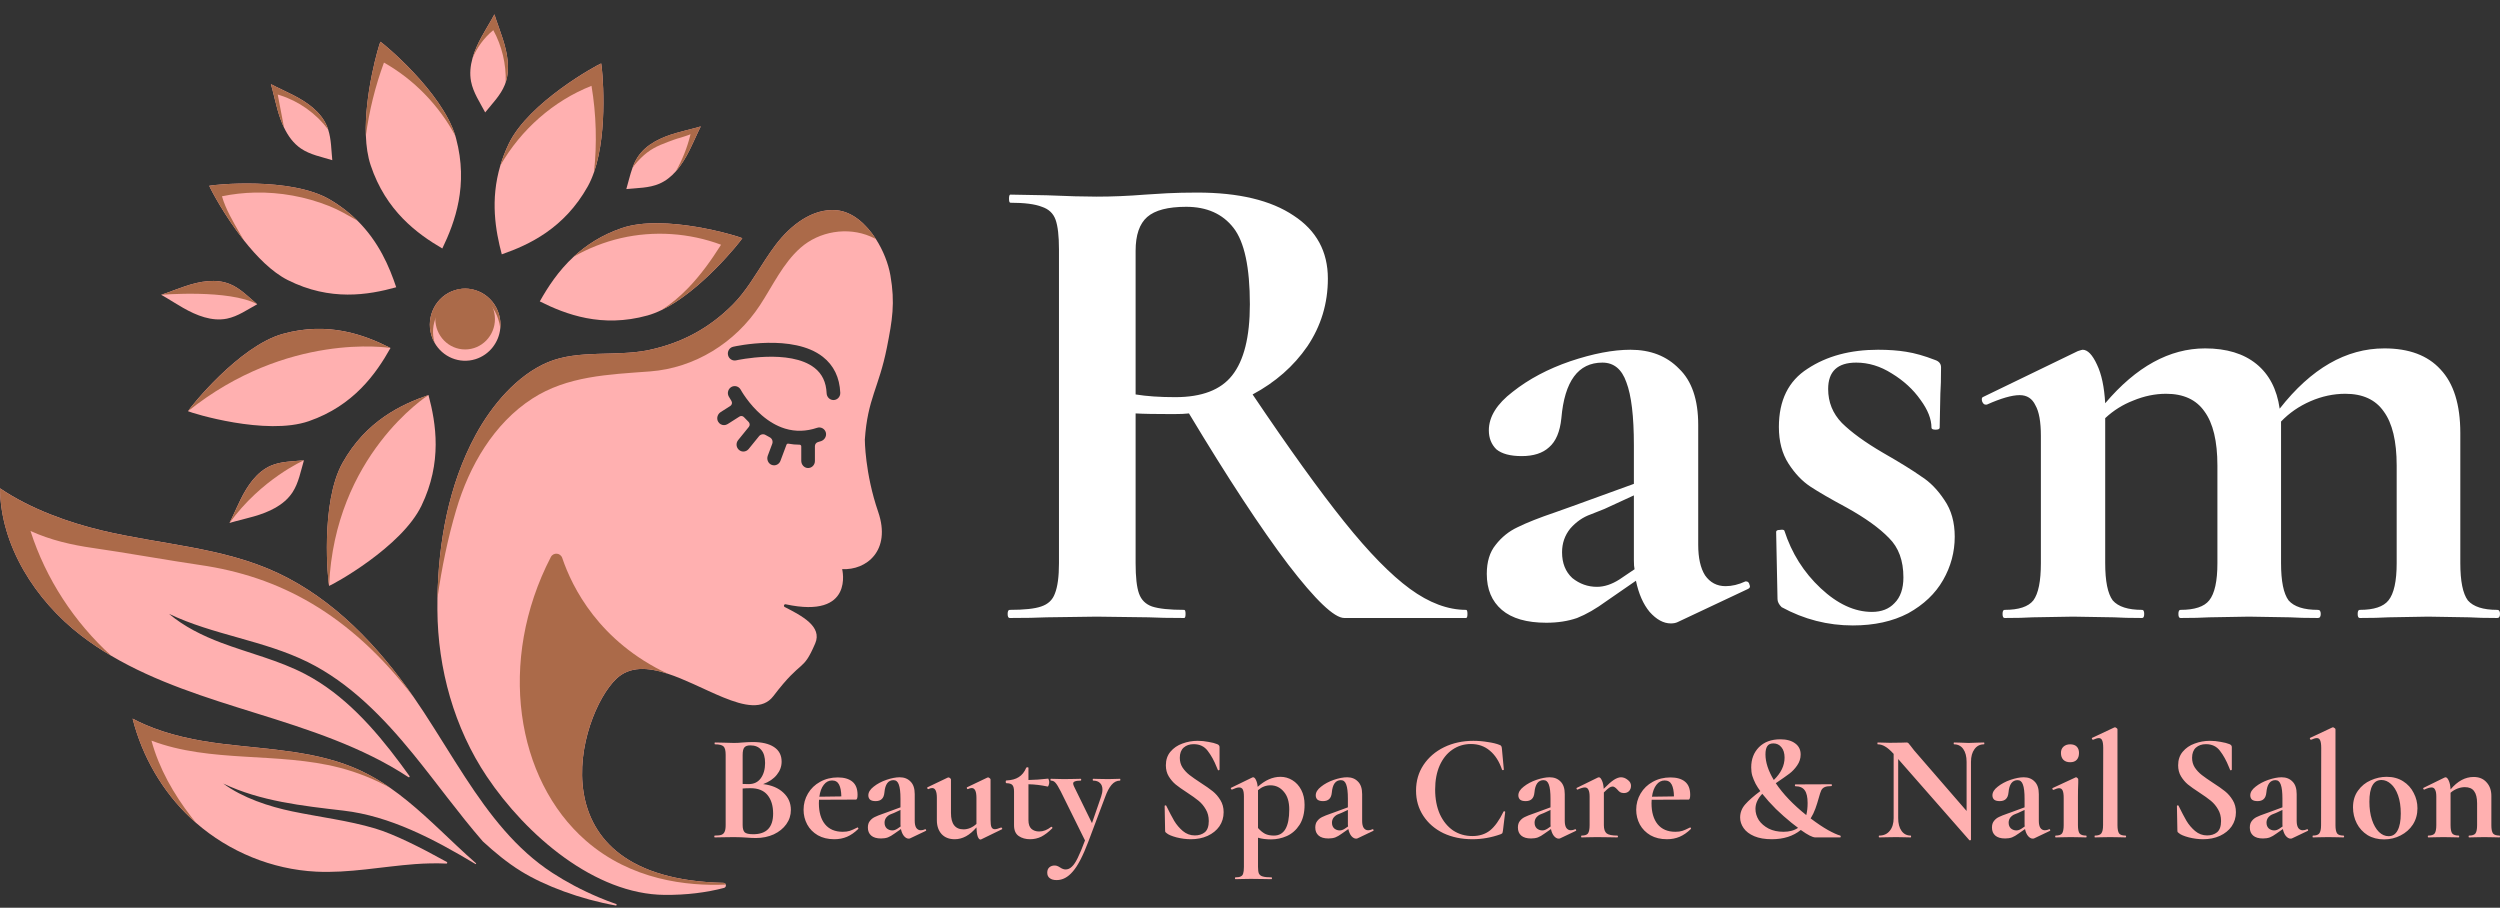 <svg width="168" height="61" viewBox="0 0 168 61" fill="none" xmlns="http://www.w3.org/2000/svg">
<rect x="0" y="0" width="168" height="61" fill="#333333" stroke="none"/>
<path d="M51.282 52.692C51.852 52.76 52.304 52.95 52.637 53.263C52.977 53.576 53.147 53.964 53.147 54.427C53.147 54.781 53.045 55.1 52.841 55.386C52.637 55.672 52.355 55.9 51.995 56.07C51.635 56.233 51.234 56.315 50.792 56.315C50.602 56.315 50.385 56.304 50.14 56.284C50.045 56.277 49.926 56.27 49.783 56.264C49.648 56.257 49.495 56.254 49.325 56.254L48.581 56.264C48.445 56.27 48.262 56.274 48.031 56.274C48.01 56.274 48 56.254 48 56.213C48 56.172 48.01 56.151 48.031 56.151C48.228 56.151 48.377 56.135 48.479 56.1C48.581 56.06 48.652 55.992 48.693 55.896C48.741 55.794 48.764 55.645 48.764 55.447V50.722C48.764 50.436 48.717 50.249 48.622 50.161C48.526 50.066 48.333 50.018 48.041 50.018C48.027 50.018 48.02 49.998 48.02 49.957C48.02 49.916 48.027 49.895 48.041 49.895L48.581 49.906C48.893 49.919 49.141 49.926 49.325 49.926C49.515 49.926 49.712 49.916 49.916 49.895C49.984 49.889 50.086 49.882 50.222 49.875C50.358 49.868 50.477 49.865 50.578 49.865C51.197 49.865 51.676 49.977 52.015 50.202C52.355 50.426 52.525 50.753 52.525 51.181C52.525 51.508 52.416 51.804 52.199 52.069C51.988 52.335 51.682 52.542 51.282 52.692ZM50.425 50.089C50.228 50.089 50.093 50.137 50.018 50.232C49.943 50.321 49.906 50.491 49.906 50.743V52.682L50.313 52.692C50.667 52.692 50.938 52.559 51.129 52.294C51.319 52.029 51.414 51.688 51.414 51.273C51.414 50.886 51.329 50.593 51.159 50.396C50.989 50.191 50.745 50.089 50.425 50.089ZM50.619 56.06C51.509 56.06 51.954 55.597 51.954 54.672C51.954 54.148 51.828 53.733 51.577 53.427C51.326 53.12 50.945 52.967 50.436 52.967C50.239 52.967 50.062 52.974 49.906 52.988V55.447C49.906 55.672 49.95 55.832 50.038 55.927C50.127 56.015 50.32 56.06 50.619 56.06ZM57.628 55.6C57.642 55.6 57.655 55.614 57.669 55.641C57.689 55.668 57.693 55.689 57.679 55.702C57.428 55.947 57.173 56.124 56.915 56.233C56.656 56.342 56.374 56.396 56.069 56.396C55.641 56.396 55.27 56.308 54.958 56.131C54.645 55.947 54.407 55.706 54.245 55.407C54.081 55.1 54 54.77 54 54.416C54 54.022 54.098 53.658 54.295 53.325C54.492 52.991 54.764 52.729 55.111 52.539C55.464 52.341 55.861 52.243 56.303 52.243C56.724 52.243 57.05 52.338 57.282 52.529C57.513 52.719 57.628 53.015 57.628 53.416C57.628 53.627 57.591 53.733 57.516 53.733L55.039 53.743C55.033 53.791 55.029 53.869 55.029 53.978C55.029 54.576 55.165 55.046 55.437 55.386C55.715 55.726 56.113 55.896 56.629 55.896C56.813 55.896 56.969 55.876 57.098 55.835C57.227 55.794 57.397 55.719 57.608 55.611L57.628 55.6ZM55.916 52.447C55.692 52.447 55.505 52.545 55.355 52.743C55.206 52.933 55.107 53.199 55.06 53.539L56.538 53.519C56.531 53.172 56.48 52.906 56.385 52.722C56.289 52.539 56.133 52.447 55.916 52.447ZM62.184 55.723C62.211 55.723 62.228 55.74 62.235 55.774C62.248 55.801 62.241 55.822 62.214 55.835L61.164 56.335C61.137 56.349 61.103 56.356 61.063 56.356C60.954 56.356 60.849 56.298 60.747 56.182C60.652 56.066 60.584 55.91 60.543 55.713L60.105 56.019C59.948 56.135 59.802 56.219 59.666 56.274C59.531 56.322 59.378 56.345 59.208 56.345C58.916 56.345 58.695 56.281 58.545 56.151C58.396 56.022 58.321 55.842 58.321 55.611C58.321 55.427 58.365 55.281 58.454 55.172C58.542 55.056 58.651 54.968 58.78 54.906C58.916 54.838 59.102 54.764 59.34 54.682L59.595 54.59L60.512 54.253V53.672C60.512 53.236 60.475 52.92 60.4 52.722C60.332 52.525 60.213 52.426 60.044 52.426C59.683 52.426 59.48 52.705 59.432 53.263C59.412 53.467 59.35 53.614 59.249 53.702C59.153 53.791 59.018 53.835 58.841 53.835C58.671 53.835 58.545 53.801 58.464 53.733C58.389 53.658 58.352 53.563 58.352 53.447C58.352 53.243 58.471 53.049 58.708 52.865C58.946 52.675 59.232 52.522 59.565 52.406C59.904 52.29 60.203 52.233 60.461 52.233C60.76 52.233 61.002 52.328 61.185 52.518C61.375 52.702 61.47 52.984 61.47 53.365V55.172C61.47 55.369 61.504 55.522 61.572 55.631C61.647 55.74 61.749 55.794 61.878 55.794C61.973 55.794 62.072 55.77 62.173 55.723H62.184ZM60.523 55.539C60.516 55.512 60.512 55.468 60.512 55.407V54.427L60.074 54.631C60.054 54.638 59.986 54.665 59.87 54.712C59.755 54.753 59.653 54.825 59.565 54.927C59.483 55.029 59.442 55.148 59.442 55.284C59.442 55.447 59.493 55.577 59.595 55.672C59.704 55.76 59.826 55.804 59.962 55.804C60.071 55.804 60.183 55.767 60.298 55.692L60.523 55.539ZM67.288 55.611C67.309 55.611 67.326 55.628 67.339 55.662C67.36 55.696 67.36 55.716 67.339 55.723L65.933 56.407C65.919 56.413 65.903 56.417 65.882 56.417C65.814 56.417 65.753 56.345 65.699 56.203C65.651 56.053 65.624 55.852 65.617 55.6C65.169 56.131 64.683 56.396 64.16 56.396C63.786 56.396 63.49 56.281 63.273 56.049C63.062 55.811 62.957 55.502 62.957 55.121V53.62C62.957 53.178 62.852 52.957 62.641 52.957C62.566 52.957 62.482 52.981 62.386 53.029H62.376C62.349 53.029 62.329 53.012 62.315 52.978C62.301 52.937 62.305 52.913 62.325 52.906L63.691 52.253L63.742 52.243C63.776 52.243 63.81 52.26 63.844 52.294C63.885 52.321 63.905 52.348 63.905 52.376V54.631C63.905 55.366 64.187 55.733 64.751 55.733C64.9 55.733 65.05 55.702 65.199 55.641C65.356 55.573 65.495 55.481 65.617 55.366V53.62C65.617 53.178 65.512 52.957 65.301 52.957C65.226 52.957 65.138 52.981 65.036 53.029H65.026C65.006 53.029 64.989 53.012 64.975 52.978C64.962 52.937 64.965 52.913 64.985 52.906L66.351 52.253C66.365 52.246 66.382 52.243 66.402 52.243C66.436 52.243 66.47 52.26 66.504 52.294C66.544 52.321 66.565 52.348 66.565 52.376V55.09C66.565 55.321 66.585 55.485 66.626 55.58C66.674 55.675 66.748 55.723 66.85 55.723C66.945 55.723 67.085 55.685 67.268 55.611H67.288ZM70.65 55.56C70.678 55.56 70.698 55.573 70.712 55.6C70.732 55.628 70.732 55.648 70.712 55.662C70.46 55.913 70.216 56.1 69.978 56.223C69.74 56.339 69.489 56.396 69.224 56.396C68.925 56.396 68.67 56.325 68.459 56.182C68.249 56.039 68.143 55.798 68.143 55.458V53.192C68.143 52.981 68.106 52.835 68.031 52.753C67.957 52.671 67.821 52.631 67.624 52.631C67.617 52.631 67.607 52.62 67.593 52.6C67.586 52.58 67.583 52.559 67.583 52.539C67.583 52.511 67.586 52.491 67.593 52.477C67.6 52.457 67.61 52.447 67.624 52.447C67.97 52.433 68.249 52.358 68.459 52.222C68.677 52.086 68.843 51.879 68.959 51.6C68.972 51.573 68.999 51.559 69.04 51.559C69.088 51.559 69.112 51.573 69.112 51.6V52.416C69.506 52.41 69.947 52.379 70.436 52.324C70.45 52.324 70.464 52.352 70.477 52.406C70.498 52.454 70.508 52.508 70.508 52.569C70.508 52.637 70.494 52.705 70.467 52.773C70.447 52.835 70.423 52.862 70.396 52.855C69.954 52.76 69.526 52.709 69.112 52.702V55.121C69.112 55.379 69.176 55.57 69.305 55.692C69.441 55.815 69.618 55.876 69.835 55.876C70.107 55.876 70.372 55.774 70.63 55.57L70.65 55.56ZM75.266 52.335C75.28 52.335 75.287 52.355 75.287 52.396C75.287 52.437 75.28 52.457 75.266 52.457C75.049 52.457 74.859 52.552 74.696 52.743C74.539 52.927 74.397 53.195 74.268 53.549L73.136 56.56C72.776 57.512 72.43 58.179 72.097 58.56C71.771 58.948 71.407 59.142 71.006 59.142C70.803 59.142 70.646 59.097 70.538 59.009C70.429 58.927 70.375 58.805 70.375 58.642C70.375 58.485 70.422 58.366 70.517 58.284C70.612 58.203 70.728 58.162 70.864 58.162C70.939 58.162 71 58.172 71.047 58.193C71.102 58.213 71.166 58.247 71.241 58.295C71.37 58.383 71.492 58.427 71.608 58.427C71.764 58.427 71.903 58.366 72.026 58.244C72.155 58.128 72.287 57.931 72.423 57.652C72.559 57.38 72.722 56.988 72.912 56.478L71.282 53.182C71.132 52.889 71.013 52.695 70.925 52.6C70.843 52.505 70.742 52.457 70.619 52.457C70.599 52.457 70.589 52.437 70.589 52.396C70.589 52.355 70.599 52.335 70.619 52.335C70.809 52.335 70.956 52.338 71.057 52.345L71.485 52.355L72.189 52.345C72.297 52.338 72.443 52.335 72.627 52.335C72.647 52.335 72.657 52.355 72.657 52.396C72.657 52.437 72.647 52.457 72.627 52.457C72.45 52.457 72.321 52.474 72.24 52.508C72.158 52.535 72.117 52.583 72.117 52.651C72.117 52.705 72.138 52.773 72.178 52.855L73.381 55.315L73.993 53.539C74.054 53.362 74.084 53.202 74.084 53.059C74.084 52.869 74.03 52.722 73.921 52.62C73.812 52.511 73.656 52.457 73.452 52.457C73.439 52.457 73.432 52.437 73.432 52.396C73.432 52.355 73.439 52.335 73.452 52.335C73.636 52.335 73.775 52.338 73.87 52.345L74.482 52.355L74.889 52.345C74.971 52.338 75.097 52.335 75.266 52.335ZM79.283 50.926C79.283 51.171 79.344 51.389 79.467 51.579C79.596 51.77 79.752 51.937 79.935 52.08C80.119 52.222 80.367 52.396 80.679 52.6C81.019 52.818 81.291 53.008 81.495 53.172C81.698 53.335 81.872 53.535 82.014 53.774C82.157 54.005 82.228 54.274 82.228 54.58C82.228 54.934 82.133 55.25 81.943 55.529C81.753 55.801 81.488 56.015 81.148 56.172C80.815 56.322 80.442 56.396 80.027 56.396C79.721 56.396 79.402 56.356 79.069 56.274C78.736 56.185 78.512 56.09 78.397 55.988C78.362 55.961 78.335 55.937 78.315 55.917C78.301 55.889 78.295 55.849 78.295 55.794L78.264 54.172V54.161C78.264 54.134 78.281 54.121 78.315 54.121C78.349 54.114 78.369 54.124 78.376 54.151C78.58 54.566 78.757 54.903 78.906 55.161C79.062 55.42 79.256 55.648 79.487 55.845C79.725 56.043 79.993 56.141 80.292 56.141C80.564 56.141 80.788 56.07 80.965 55.927C81.141 55.777 81.23 55.526 81.23 55.172C81.23 54.872 81.162 54.61 81.026 54.386C80.897 54.161 80.737 53.971 80.547 53.814C80.357 53.658 80.095 53.471 79.762 53.253C79.436 53.042 79.181 52.862 78.998 52.712C78.821 52.563 78.668 52.382 78.539 52.171C78.41 51.96 78.346 51.712 78.346 51.426C78.346 51.066 78.447 50.763 78.651 50.518C78.862 50.266 79.13 50.083 79.456 49.967C79.782 49.844 80.126 49.783 80.486 49.783C80.724 49.783 80.965 49.807 81.209 49.855C81.454 49.895 81.651 49.947 81.8 50.008C81.862 50.035 81.902 50.066 81.923 50.1C81.943 50.127 81.953 50.164 81.953 50.212V51.712C81.953 51.733 81.936 51.749 81.902 51.763C81.868 51.77 81.848 51.763 81.841 51.743L81.76 51.549C81.59 51.12 81.389 50.756 81.158 50.457C80.934 50.157 80.618 50.008 80.21 50.008C79.939 50.008 79.715 50.086 79.538 50.242C79.368 50.399 79.283 50.627 79.283 50.926ZM85.415 56.407C85.082 56.407 84.79 56.369 84.538 56.294V58.254C84.538 58.458 84.559 58.608 84.599 58.703C84.647 58.798 84.732 58.863 84.854 58.897C84.983 58.938 85.18 58.958 85.445 58.958C85.466 58.958 85.476 58.978 85.476 59.019C85.476 59.06 85.466 59.08 85.445 59.08C85.194 59.08 84.997 59.077 84.854 59.07L84.049 59.06L83.448 59.07C83.346 59.077 83.203 59.08 83.02 59.08C82.999 59.08 82.989 59.06 82.989 59.019C82.989 58.978 82.999 58.958 83.02 58.958C83.183 58.958 83.302 58.938 83.376 58.897C83.458 58.863 83.512 58.798 83.54 58.703C83.573 58.608 83.591 58.458 83.591 58.254V53.529C83.591 53.311 83.567 53.154 83.519 53.059C83.472 52.964 83.387 52.916 83.264 52.916C83.156 52.916 82.999 52.964 82.796 53.059H82.775C82.755 53.059 82.738 53.042 82.724 53.008C82.704 52.974 82.7 52.954 82.714 52.947L84.161 52.243C84.175 52.236 84.192 52.233 84.212 52.233C84.28 52.233 84.341 52.29 84.396 52.406C84.457 52.522 84.498 52.678 84.518 52.876C85.014 52.426 85.523 52.202 86.047 52.202C86.332 52.202 86.597 52.277 86.842 52.426C87.093 52.576 87.293 52.794 87.443 53.08C87.592 53.365 87.667 53.699 87.667 54.08C87.667 54.624 87.555 55.073 87.331 55.427C87.107 55.774 86.821 56.026 86.475 56.182C86.135 56.332 85.782 56.407 85.415 56.407ZM85.374 52.773C85.068 52.773 84.79 52.882 84.538 53.1V53.182V55.641C84.688 55.811 84.844 55.941 85.007 56.029C85.17 56.111 85.371 56.151 85.608 56.151C86.295 56.151 86.638 55.566 86.638 54.396C86.638 53.879 86.516 53.481 86.271 53.202C86.033 52.916 85.734 52.773 85.374 52.773ZM92.25 55.723C92.277 55.723 92.294 55.74 92.301 55.774C92.314 55.801 92.308 55.822 92.28 55.835L91.231 56.335C91.204 56.349 91.169 56.356 91.129 56.356C91.02 56.356 90.915 56.298 90.813 56.182C90.718 56.066 90.65 55.91 90.609 55.713L90.171 56.019C90.014 56.135 89.868 56.219 89.733 56.274C89.597 56.322 89.444 56.345 89.274 56.345C88.982 56.345 88.761 56.281 88.612 56.151C88.462 56.022 88.387 55.842 88.387 55.611C88.387 55.427 88.431 55.281 88.52 55.172C88.608 55.056 88.717 54.968 88.846 54.906C88.982 54.838 89.169 54.764 89.406 54.682L89.661 54.59L90.578 54.253V53.672C90.578 53.236 90.541 52.92 90.466 52.722C90.398 52.525 90.279 52.426 90.11 52.426C89.749 52.426 89.546 52.705 89.498 53.263C89.478 53.467 89.417 53.614 89.315 53.702C89.22 53.791 89.084 53.835 88.907 53.835C88.737 53.835 88.612 53.801 88.53 53.733C88.455 53.658 88.418 53.563 88.418 53.447C88.418 53.243 88.537 53.049 88.775 52.865C89.012 52.675 89.298 52.522 89.631 52.406C89.97 52.29 90.269 52.233 90.527 52.233C90.826 52.233 91.068 52.328 91.251 52.518C91.441 52.702 91.536 52.984 91.536 53.365V55.172C91.536 55.369 91.57 55.522 91.638 55.631C91.713 55.74 91.815 55.794 91.944 55.794C92.039 55.794 92.138 55.77 92.24 55.723H92.25ZM90.589 55.539C90.582 55.512 90.578 55.468 90.578 55.407V54.427L90.14 54.631C90.12 54.638 90.052 54.665 89.936 54.712C89.821 54.753 89.719 54.825 89.631 54.927C89.549 55.029 89.508 55.148 89.508 55.284C89.508 55.447 89.559 55.577 89.661 55.672C89.77 55.76 89.892 55.804 90.028 55.804C90.137 55.804 90.249 55.767 90.364 55.692L90.589 55.539ZM99.01 49.783C99.329 49.783 99.652 49.81 99.978 49.865C100.311 49.913 100.576 49.977 100.773 50.059C100.834 50.079 100.872 50.106 100.885 50.141C100.906 50.168 100.919 50.219 100.926 50.294L101.058 51.712C101.058 51.733 101.041 51.746 101.007 51.753C100.974 51.76 100.95 51.749 100.936 51.722C100.746 51.164 100.474 50.739 100.121 50.447C99.768 50.147 99.343 49.998 98.847 49.998C98.385 49.998 97.971 50.123 97.604 50.375C97.243 50.62 96.958 50.974 96.748 51.437C96.544 51.899 96.442 52.44 96.442 53.059C96.442 53.685 96.547 54.236 96.758 54.712C96.975 55.182 97.271 55.546 97.644 55.804C98.025 56.056 98.46 56.182 98.949 56.182C99.418 56.182 99.812 56.056 100.131 55.804C100.45 55.546 100.753 55.124 101.038 54.539C101.045 54.519 101.065 54.512 101.099 54.519C101.133 54.525 101.15 54.539 101.15 54.559L100.997 55.825C100.984 55.907 100.97 55.961 100.957 55.988C100.943 56.009 100.906 56.032 100.844 56.06C100.219 56.284 99.588 56.396 98.949 56.396C98.222 56.396 97.57 56.26 96.992 55.988C96.421 55.709 95.973 55.321 95.647 54.825C95.321 54.328 95.158 53.763 95.158 53.131C95.158 52.484 95.324 51.909 95.657 51.406C95.997 50.896 96.459 50.498 97.043 50.212C97.634 49.926 98.29 49.783 99.01 49.783ZM105.865 55.723C105.893 55.723 105.91 55.74 105.916 55.774C105.93 55.801 105.923 55.822 105.896 55.835L104.846 56.335C104.819 56.349 104.785 56.356 104.744 56.356C104.636 56.356 104.53 56.298 104.428 56.182C104.333 56.066 104.265 55.91 104.225 55.713L103.786 56.019C103.63 56.135 103.484 56.219 103.348 56.274C103.212 56.322 103.059 56.345 102.889 56.345C102.597 56.345 102.377 56.281 102.227 56.151C102.078 56.022 102.003 55.842 102.003 55.611C102.003 55.427 102.047 55.281 102.135 55.172C102.224 55.056 102.332 54.968 102.461 54.906C102.597 54.838 102.784 54.764 103.022 54.682L103.277 54.59L104.194 54.253V53.672C104.194 53.236 104.157 52.92 104.082 52.722C104.014 52.525 103.895 52.426 103.725 52.426C103.365 52.426 103.161 52.705 103.114 53.263C103.093 53.467 103.032 53.614 102.93 53.702C102.835 53.791 102.699 53.835 102.523 53.835C102.353 53.835 102.227 53.801 102.146 53.733C102.071 53.658 102.033 53.563 102.033 53.447C102.033 53.243 102.152 53.049 102.39 52.865C102.628 52.675 102.913 52.522 103.246 52.406C103.586 52.29 103.885 52.233 104.142 52.233C104.441 52.233 104.683 52.328 104.867 52.518C105.057 52.702 105.152 52.984 105.152 53.365V55.172C105.152 55.369 105.186 55.522 105.254 55.631C105.329 55.74 105.431 55.794 105.56 55.794C105.655 55.794 105.753 55.77 105.855 55.723H105.865ZM104.204 55.539C104.197 55.512 104.194 55.468 104.194 55.407V54.427L103.756 54.631C103.735 54.638 103.667 54.665 103.552 54.712C103.436 54.753 103.335 54.825 103.246 54.927C103.165 55.029 103.124 55.148 103.124 55.284C103.124 55.447 103.175 55.577 103.277 55.672C103.385 55.76 103.508 55.804 103.644 55.804C103.752 55.804 103.864 55.767 103.98 55.692L104.204 55.539ZM108.931 52.233C109.087 52.233 109.237 52.29 109.38 52.406C109.529 52.515 109.604 52.648 109.604 52.804C109.604 52.947 109.56 53.066 109.471 53.161C109.383 53.25 109.268 53.294 109.125 53.294C109.023 53.294 108.938 53.273 108.87 53.233C108.809 53.192 108.744 53.131 108.676 53.049C108.615 52.981 108.561 52.933 108.513 52.906C108.473 52.872 108.422 52.855 108.361 52.855C108.293 52.855 108.218 52.882 108.136 52.937C108.062 52.984 107.943 53.09 107.78 53.253V55.447C107.78 55.719 107.844 55.907 107.973 56.009C108.102 56.104 108.34 56.151 108.687 56.151C108.714 56.151 108.727 56.172 108.727 56.213C108.727 56.254 108.714 56.274 108.687 56.274C108.449 56.274 108.262 56.27 108.126 56.264L107.301 56.254L106.699 56.264C106.597 56.27 106.458 56.274 106.281 56.274C106.261 56.274 106.251 56.254 106.251 56.213C106.251 56.172 106.261 56.151 106.281 56.151C106.492 56.151 106.635 56.104 106.71 56.009C106.784 55.907 106.822 55.719 106.822 55.447V53.529C106.822 53.318 106.794 53.165 106.74 53.069C106.693 52.967 106.614 52.916 106.506 52.916C106.39 52.916 106.227 52.964 106.017 53.059H105.996C105.976 53.059 105.959 53.042 105.945 53.008C105.938 52.974 105.942 52.954 105.955 52.947L107.372 52.253C107.413 52.239 107.437 52.233 107.443 52.233C107.518 52.233 107.586 52.304 107.647 52.447C107.715 52.583 107.756 52.77 107.769 53.008C108.048 52.722 108.276 52.522 108.452 52.406C108.636 52.29 108.795 52.233 108.931 52.233ZM113.581 55.6C113.595 55.6 113.608 55.614 113.622 55.641C113.642 55.668 113.646 55.689 113.632 55.702C113.381 55.947 113.126 56.124 112.868 56.233C112.609 56.342 112.327 56.396 112.022 56.396C111.594 56.396 111.223 56.308 110.911 56.131C110.598 55.947 110.361 55.706 110.197 55.407C110.034 55.1 109.953 54.77 109.953 54.416C109.953 54.022 110.051 53.658 110.248 53.325C110.445 52.991 110.717 52.729 111.064 52.539C111.417 52.341 111.815 52.243 112.256 52.243C112.677 52.243 113.004 52.338 113.235 52.529C113.466 52.719 113.581 53.015 113.581 53.416C113.581 53.627 113.544 53.733 113.469 53.733L110.992 53.743C110.986 53.791 110.982 53.869 110.982 53.978C110.982 54.576 111.118 55.046 111.39 55.386C111.668 55.726 112.066 55.896 112.582 55.896C112.766 55.896 112.922 55.876 113.051 55.835C113.18 55.794 113.35 55.719 113.561 55.611L113.581 55.6ZM111.869 52.447C111.645 52.447 111.458 52.545 111.308 52.743C111.159 52.933 111.06 53.199 111.013 53.539L112.491 53.519C112.484 53.172 112.433 52.906 112.338 52.722C112.243 52.539 112.086 52.447 111.869 52.447ZM123.664 56.151C123.691 56.158 123.701 56.182 123.694 56.223C123.694 56.257 123.684 56.274 123.664 56.274H121.992C121.802 56.274 121.476 56.107 121.014 55.774C120.504 56.189 119.855 56.396 119.067 56.396C118.599 56.396 118.204 56.328 117.885 56.192C117.566 56.056 117.328 55.876 117.172 55.651C117.015 55.427 116.937 55.189 116.937 54.937C116.937 54.61 117.049 54.318 117.274 54.059C117.498 53.801 117.838 53.502 118.293 53.161C118.184 53.018 118.079 52.855 117.977 52.671C117.882 52.481 117.807 52.301 117.753 52.13C117.705 51.96 117.681 51.773 117.681 51.569C117.681 51.018 117.855 50.566 118.201 50.212C118.554 49.858 119.033 49.681 119.638 49.681C120.059 49.681 120.392 49.773 120.637 49.957C120.881 50.134 121.004 50.382 121.004 50.702C121.004 50.967 120.926 51.212 120.769 51.437C120.62 51.654 120.447 51.838 120.25 51.988C120.052 52.137 119.747 52.352 119.332 52.631C119.821 53.359 120.504 54.073 121.381 54.774C121.442 54.536 121.472 54.267 121.472 53.968C121.472 53.573 121.408 53.287 121.279 53.11C121.15 52.927 120.939 52.835 120.647 52.835C120.633 52.835 120.623 52.814 120.616 52.773C120.616 52.733 120.627 52.712 120.647 52.712L123.073 52.702C123.093 52.702 123.103 52.722 123.103 52.763C123.103 52.804 123.093 52.825 123.073 52.825C122.869 52.825 122.716 52.848 122.614 52.896C122.519 52.937 122.444 53.008 122.39 53.11C122.342 53.212 122.288 53.376 122.227 53.6C122.152 53.872 122.074 54.121 121.992 54.345C121.911 54.57 121.805 54.787 121.676 54.998C122.118 55.332 122.509 55.594 122.848 55.784C123.195 55.975 123.467 56.097 123.664 56.151ZM118.639 50.692C118.639 51.222 118.826 51.797 119.2 52.416C119.682 51.947 119.923 51.447 119.923 50.916C119.923 50.617 119.852 50.382 119.709 50.212C119.573 50.042 119.393 49.957 119.169 49.957C118.979 49.957 118.843 50.018 118.762 50.141C118.68 50.263 118.639 50.447 118.639 50.692ZM119.852 55.896C120.246 55.896 120.572 55.808 120.83 55.631C120.722 55.556 120.576 55.444 120.392 55.294C120.046 55.015 119.696 54.706 119.342 54.365C118.996 54.019 118.69 53.678 118.425 53.345C118.12 53.665 117.967 54.002 117.967 54.355C117.967 54.621 118.041 54.872 118.191 55.111C118.347 55.342 118.568 55.532 118.853 55.682C119.139 55.825 119.472 55.896 119.852 55.896ZM133.327 49.895C133.34 49.895 133.347 49.916 133.347 49.957C133.347 49.998 133.34 50.018 133.327 50.018C133.055 50.018 132.841 50.127 132.685 50.345C132.528 50.556 132.45 50.841 132.45 51.202V56.427C132.45 56.447 132.433 56.461 132.399 56.468C132.372 56.475 132.352 56.471 132.338 56.458L127.558 51.008V54.978C127.558 55.338 127.633 55.624 127.783 55.835C127.932 56.046 128.139 56.151 128.404 56.151C128.418 56.151 128.425 56.172 128.425 56.213C128.425 56.254 128.418 56.274 128.404 56.274C128.214 56.274 128.068 56.27 127.966 56.264L127.416 56.254L126.784 56.264C126.668 56.27 126.502 56.274 126.284 56.274C126.264 56.274 126.254 56.254 126.254 56.213C126.254 56.172 126.264 56.151 126.284 56.151C126.583 56.151 126.818 56.046 126.988 55.835C127.164 55.624 127.253 55.338 127.253 54.978V50.661C127.028 50.416 126.835 50.249 126.672 50.161C126.515 50.066 126.352 50.018 126.183 50.018C126.169 50.018 126.162 49.998 126.162 49.957C126.162 49.916 126.169 49.895 126.183 49.895L126.611 49.906C126.699 49.913 126.828 49.916 126.998 49.916L127.772 49.906C127.868 49.899 127.983 49.895 128.119 49.895C128.173 49.895 128.214 49.909 128.241 49.936C128.268 49.964 128.316 50.021 128.384 50.11C128.499 50.266 128.581 50.372 128.628 50.426L132.155 54.498V51.202C132.155 50.834 132.08 50.545 131.93 50.334C131.781 50.123 131.574 50.018 131.309 50.018C131.295 50.018 131.288 49.998 131.288 49.957C131.288 49.916 131.295 49.895 131.309 49.895L131.747 49.906C131.964 49.919 132.148 49.926 132.297 49.926C132.433 49.926 132.623 49.919 132.868 49.906L133.327 49.895ZM137.723 55.723C137.75 55.723 137.767 55.74 137.773 55.774C137.787 55.801 137.78 55.822 137.753 55.835L136.703 56.335C136.676 56.349 136.642 56.356 136.601 56.356C136.493 56.356 136.387 56.298 136.286 56.182C136.19 56.066 136.122 55.91 136.082 55.713L135.643 56.019C135.487 56.135 135.341 56.219 135.205 56.274C135.069 56.322 134.917 56.345 134.747 56.345C134.454 56.345 134.234 56.281 134.084 56.151C133.935 56.022 133.86 55.842 133.86 55.611C133.86 55.427 133.904 55.281 133.992 55.172C134.081 55.056 134.19 54.968 134.319 54.906C134.454 54.838 134.641 54.764 134.879 54.682L135.134 54.59L136.051 54.253V53.672C136.051 53.236 136.014 52.92 135.939 52.722C135.871 52.525 135.752 52.426 135.582 52.426C135.222 52.426 135.018 52.705 134.971 53.263C134.95 53.467 134.889 53.614 134.787 53.702C134.692 53.791 134.556 53.835 134.38 53.835C134.21 53.835 134.084 53.801 134.003 53.733C133.928 53.658 133.891 53.563 133.891 53.447C133.891 53.243 134.009 53.049 134.247 52.865C134.485 52.675 134.77 52.522 135.103 52.406C135.443 52.29 135.742 52.233 136 52.233C136.299 52.233 136.54 52.328 136.724 52.518C136.914 52.702 137.009 52.984 137.009 53.365V55.172C137.009 55.369 137.043 55.522 137.111 55.631C137.186 55.74 137.288 55.794 137.417 55.794C137.512 55.794 137.61 55.77 137.712 55.723H137.723ZM136.061 55.539C136.055 55.512 136.051 55.468 136.051 55.407V54.427L135.613 54.631C135.593 54.638 135.525 54.665 135.409 54.712C135.294 54.753 135.192 54.825 135.103 54.927C135.022 55.029 134.981 55.148 134.981 55.284C134.981 55.447 135.032 55.577 135.134 55.672C135.243 55.76 135.365 55.804 135.501 55.804C135.609 55.804 135.722 55.767 135.837 55.692L136.061 55.539ZM139.118 51.222C138.921 51.222 138.768 51.168 138.659 51.059C138.551 50.95 138.496 50.797 138.496 50.6C138.496 50.423 138.551 50.283 138.659 50.181C138.775 50.072 138.928 50.018 139.118 50.018C139.308 50.018 139.454 50.069 139.556 50.171C139.658 50.273 139.709 50.416 139.709 50.6C139.709 50.797 139.658 50.95 139.556 51.059C139.454 51.168 139.308 51.222 139.118 51.222ZM138.139 56.274C138.119 56.274 138.109 56.254 138.109 56.213C138.109 56.172 138.119 56.151 138.139 56.151C138.35 56.151 138.493 56.104 138.568 56.009C138.642 55.907 138.68 55.719 138.68 55.447V53.62C138.68 53.389 138.656 53.222 138.608 53.12C138.561 53.018 138.483 52.967 138.374 52.967C138.286 52.967 138.16 53.005 137.997 53.08H137.987C137.959 53.08 137.939 53.063 137.925 53.029C137.912 52.988 137.915 52.964 137.936 52.957L139.475 52.243L139.505 52.233C139.539 52.233 139.573 52.25 139.607 52.284C139.641 52.318 139.658 52.348 139.658 52.376V52.6C139.644 52.872 139.638 53.206 139.638 53.6V55.447C139.638 55.719 139.675 55.907 139.75 56.009C139.831 56.104 139.977 56.151 140.188 56.151C140.208 56.151 140.219 56.172 140.219 56.213C140.219 56.254 140.208 56.274 140.188 56.274C140.011 56.274 139.872 56.27 139.77 56.264L139.159 56.254L138.557 56.264C138.455 56.27 138.316 56.274 138.139 56.274ZM140.776 56.274C140.762 56.274 140.755 56.254 140.755 56.213C140.755 56.172 140.762 56.151 140.776 56.151C140.986 56.151 141.129 56.104 141.204 56.009C141.285 55.907 141.326 55.719 141.326 55.447L141.336 50.263C141.336 50.025 141.312 49.855 141.265 49.753C141.224 49.651 141.149 49.6 141.041 49.6C140.952 49.6 140.823 49.637 140.653 49.712H140.643C140.623 49.712 140.602 49.695 140.582 49.661C140.568 49.62 140.568 49.596 140.582 49.589L142.08 48.885L142.121 48.875C142.155 48.875 142.192 48.892 142.233 48.926C142.274 48.953 142.294 48.98 142.294 49.008V55.447C142.294 55.719 142.332 55.907 142.406 56.009C142.481 56.104 142.624 56.151 142.834 56.151C142.861 56.151 142.875 56.172 142.875 56.213C142.875 56.254 142.861 56.274 142.834 56.274C142.664 56.274 142.529 56.27 142.427 56.264L141.805 56.254L141.193 56.264C141.092 56.27 140.952 56.274 140.776 56.274ZM147.308 50.926C147.308 51.171 147.369 51.389 147.492 51.579C147.621 51.77 147.777 51.937 147.961 52.08C148.144 52.222 148.392 52.396 148.704 52.6C149.044 52.818 149.316 53.008 149.52 53.172C149.724 53.335 149.897 53.535 150.04 53.774C150.182 54.005 150.254 54.274 150.254 54.58C150.254 54.934 150.158 55.25 149.968 55.529C149.778 55.801 149.513 56.015 149.173 56.172C148.84 56.322 148.467 56.396 148.052 56.396C147.746 56.396 147.427 56.356 147.094 56.274C146.761 56.185 146.537 56.09 146.422 55.988C146.388 55.961 146.36 55.937 146.34 55.917C146.326 55.889 146.32 55.849 146.32 55.794L146.289 54.172V54.161C146.289 54.134 146.306 54.121 146.34 54.121C146.374 54.114 146.394 54.124 146.401 54.151C146.605 54.566 146.782 54.903 146.931 55.161C147.087 55.42 147.281 55.648 147.512 55.845C147.75 56.043 148.018 56.141 148.317 56.141C148.589 56.141 148.813 56.07 148.99 55.927C149.166 55.777 149.255 55.526 149.255 55.172C149.255 54.872 149.187 54.61 149.051 54.386C148.922 54.161 148.762 53.971 148.572 53.814C148.382 53.658 148.12 53.471 147.787 53.253C147.461 53.042 147.206 52.862 147.023 52.712C146.846 52.563 146.693 52.382 146.564 52.171C146.435 51.96 146.371 51.712 146.371 51.426C146.371 51.066 146.473 50.763 146.676 50.518C146.887 50.266 147.155 50.083 147.482 49.967C147.808 49.844 148.151 49.783 148.511 49.783C148.749 49.783 148.99 49.807 149.234 49.855C149.479 49.895 149.676 49.947 149.826 50.008C149.887 50.035 149.927 50.066 149.948 50.1C149.968 50.127 149.978 50.164 149.978 50.212V51.712C149.978 51.733 149.961 51.749 149.927 51.763C149.893 51.77 149.873 51.763 149.866 51.743L149.785 51.549C149.615 51.12 149.414 50.756 149.183 50.457C148.959 50.157 148.643 50.008 148.236 50.008C147.964 50.008 147.74 50.086 147.563 50.242C147.393 50.399 147.308 50.627 147.308 50.926ZM155.05 55.723C155.077 55.723 155.094 55.74 155.101 55.774C155.115 55.801 155.108 55.822 155.081 55.835L154.031 56.335C154.004 56.349 153.97 56.356 153.929 56.356C153.821 56.356 153.715 56.298 153.613 56.182C153.518 56.066 153.45 55.91 153.409 55.713L152.971 56.019C152.815 56.135 152.669 56.219 152.533 56.274C152.397 56.322 152.244 56.345 152.074 56.345C151.782 56.345 151.561 56.281 151.412 56.151C151.262 56.022 151.188 55.842 151.188 55.611C151.188 55.427 151.232 55.281 151.32 55.172C151.409 55.056 151.517 54.968 151.646 54.906C151.782 54.838 151.969 54.764 152.207 54.682L152.462 54.59L153.379 54.253V53.672C153.379 53.236 153.342 52.92 153.267 52.722C153.199 52.525 153.08 52.426 152.91 52.426C152.55 52.426 152.346 52.705 152.299 53.263C152.278 53.467 152.217 53.614 152.115 53.702C152.02 53.791 151.884 53.835 151.708 53.835C151.538 53.835 151.412 53.801 151.33 53.733C151.256 53.658 151.218 53.563 151.218 53.447C151.218 53.243 151.337 53.049 151.575 52.865C151.813 52.675 152.098 52.522 152.431 52.406C152.771 52.29 153.07 52.233 153.328 52.233C153.627 52.233 153.868 52.328 154.052 52.518C154.242 52.702 154.337 52.984 154.337 53.365V55.172C154.337 55.369 154.371 55.522 154.439 55.631C154.514 55.74 154.615 55.794 154.745 55.794C154.84 55.794 154.938 55.77 155.04 55.723H155.05ZM153.389 55.539C153.382 55.512 153.379 55.468 153.379 55.407V54.427L152.941 54.631C152.92 54.638 152.852 54.665 152.737 54.712C152.621 54.753 152.519 54.825 152.431 54.927C152.35 55.029 152.309 55.148 152.309 55.284C152.309 55.447 152.36 55.577 152.462 55.672C152.57 55.76 152.693 55.804 152.829 55.804C152.937 55.804 153.049 55.767 153.165 55.692L153.389 55.539ZM155.426 56.274C155.412 56.274 155.405 56.254 155.405 56.213C155.405 56.172 155.412 56.151 155.426 56.151C155.636 56.151 155.779 56.104 155.854 56.009C155.935 55.907 155.976 55.719 155.976 55.447L155.986 50.263C155.986 50.025 155.962 49.855 155.915 49.753C155.874 49.651 155.799 49.6 155.691 49.6C155.602 49.6 155.473 49.637 155.303 49.712H155.293C155.273 49.712 155.252 49.695 155.232 49.661C155.218 49.62 155.218 49.596 155.232 49.589L156.73 48.885L156.771 48.875C156.805 48.875 156.842 48.892 156.883 48.926C156.924 48.953 156.944 48.98 156.944 49.008V55.447C156.944 55.719 156.982 55.907 157.056 56.009C157.131 56.104 157.274 56.151 157.484 56.151C157.511 56.151 157.525 56.172 157.525 56.213C157.525 56.254 157.511 56.274 157.484 56.274C157.314 56.274 157.179 56.27 157.077 56.264L156.455 56.254L155.843 56.264C155.742 56.27 155.602 56.274 155.426 56.274ZM160.211 56.407C159.79 56.407 159.42 56.311 159.1 56.121C158.788 55.923 158.547 55.662 158.377 55.335C158.207 55.002 158.122 54.641 158.122 54.253C158.122 53.811 158.234 53.437 158.458 53.131C158.683 52.818 158.968 52.586 159.314 52.437C159.661 52.28 160.018 52.202 160.385 52.202C160.806 52.202 161.173 52.301 161.485 52.498C161.798 52.695 162.036 52.957 162.199 53.284C162.368 53.603 162.453 53.947 162.453 54.315C162.453 54.723 162.351 55.087 162.148 55.407C161.944 55.719 161.669 55.964 161.322 56.141C160.982 56.318 160.612 56.407 160.211 56.407ZM160.517 56.192C160.782 56.192 160.982 56.063 161.118 55.804C161.261 55.539 161.332 55.161 161.332 54.672C161.332 54.195 161.271 53.787 161.149 53.447C161.027 53.107 160.867 52.852 160.67 52.682C160.473 52.505 160.262 52.416 160.038 52.416C159.495 52.416 159.223 52.903 159.223 53.876C159.223 54.331 159.28 54.736 159.396 55.09C159.511 55.437 159.668 55.709 159.865 55.907C160.062 56.097 160.279 56.192 160.517 56.192ZM167.969 56.151C167.99 56.151 168 56.172 168 56.213C168 56.254 167.99 56.274 167.969 56.274C167.793 56.274 167.654 56.27 167.552 56.264L166.94 56.254L166.349 56.264C166.24 56.27 166.098 56.274 165.921 56.274C165.901 56.274 165.89 56.254 165.89 56.213C165.89 56.172 165.901 56.151 165.921 56.151C166.132 56.151 166.274 56.104 166.349 56.009C166.424 55.907 166.461 55.719 166.461 55.447V53.978C166.461 53.61 166.393 53.338 166.257 53.161C166.128 52.984 165.921 52.896 165.636 52.896C165.473 52.896 165.303 52.93 165.126 52.998C164.956 53.066 164.807 53.158 164.678 53.273V55.447C164.678 55.719 164.715 55.907 164.79 56.009C164.871 56.104 165.017 56.151 165.228 56.151C165.248 56.151 165.259 56.172 165.259 56.213C165.259 56.254 165.248 56.274 165.228 56.274C165.051 56.274 164.912 56.27 164.81 56.264L164.199 56.254L163.597 56.264C163.495 56.27 163.356 56.274 163.18 56.274C163.159 56.274 163.149 56.254 163.149 56.213C163.149 56.172 163.159 56.151 163.18 56.151C163.39 56.151 163.533 56.104 163.608 56.009C163.682 55.907 163.72 55.719 163.72 55.447V53.529C163.72 53.318 163.692 53.165 163.638 53.069C163.591 52.967 163.512 52.916 163.404 52.916C163.288 52.916 163.125 52.964 162.915 53.059H162.894C162.874 53.059 162.857 53.042 162.843 53.008C162.836 52.974 162.84 52.954 162.853 52.947L164.27 52.253C164.311 52.239 164.335 52.233 164.341 52.233C164.416 52.233 164.487 52.307 164.555 52.457C164.623 52.6 164.664 52.797 164.678 53.049C165.146 52.491 165.663 52.212 166.227 52.212C166.594 52.212 166.882 52.331 167.093 52.569C167.31 52.801 167.419 53.107 167.419 53.488V55.447C167.419 55.719 167.456 55.907 167.531 56.009C167.613 56.104 167.759 56.151 167.969 56.151Z" fill="#FFB0B0"/>
<path d="M98.521 40.983C98.582 40.983 98.613 41.074 98.613 41.256C98.613 41.438 98.582 41.529 98.521 41.529H90.337C89.662 41.529 88.406 40.331 86.566 37.933C84.727 35.505 82.505 32.121 79.899 27.782C79.654 27.812 79.301 27.827 78.842 27.827C77.646 27.827 76.803 27.812 76.313 27.782V37.842C76.313 38.783 76.389 39.466 76.543 39.891C76.696 40.316 76.987 40.604 77.416 40.756C77.876 40.907 78.596 40.983 79.577 40.983C79.639 40.983 79.669 41.074 79.669 41.256C79.669 41.438 79.639 41.529 79.577 41.529C78.566 41.529 77.769 41.514 77.186 41.484L73.692 41.438L70.335 41.484C69.722 41.514 68.894 41.529 67.852 41.529C67.76 41.529 67.714 41.438 67.714 41.256C67.714 41.074 67.76 40.983 67.852 40.983C68.833 40.983 69.538 40.907 69.967 40.756C70.427 40.604 70.734 40.316 70.887 39.891C71.071 39.435 71.163 38.753 71.163 37.842V16.765C71.163 15.855 71.086 15.187 70.933 14.762C70.78 14.337 70.473 14.049 70.013 13.897C69.554 13.715 68.849 13.624 67.898 13.624C67.837 13.624 67.806 13.533 67.806 13.351C67.806 13.169 67.837 13.078 67.898 13.078L70.335 13.123C71.745 13.184 72.864 13.214 73.692 13.214C74.734 13.214 75.822 13.169 76.956 13.078C77.355 13.048 77.845 13.017 78.428 12.987C79.041 12.957 79.715 12.941 80.451 12.941C83.24 12.941 85.401 13.457 86.934 14.489C88.467 15.491 89.233 16.902 89.233 18.723C89.233 20.392 88.773 21.909 87.854 23.275C86.934 24.61 85.708 25.688 84.175 26.507C86.628 30.149 88.681 33.002 90.337 35.065C91.992 37.129 93.463 38.631 94.751 39.572C96.038 40.513 97.295 40.983 98.521 40.983ZM76.313 26.507C77.048 26.628 77.937 26.689 78.98 26.689C80.757 26.689 82.03 26.204 82.796 25.233C83.593 24.231 83.991 22.638 83.991 20.453C83.991 17.964 83.624 16.249 82.888 15.309C82.152 14.368 81.095 13.897 79.715 13.897C78.489 13.897 77.615 14.125 77.094 14.58C76.573 15.035 76.313 15.794 76.313 16.856V26.507ZM117.338 39.071C117.461 39.071 117.537 39.147 117.568 39.299C117.629 39.42 117.599 39.511 117.476 39.572L112.74 41.803C112.618 41.863 112.464 41.894 112.28 41.894C111.79 41.894 111.315 41.636 110.855 41.12C110.426 40.604 110.119 39.906 109.935 39.026L107.958 40.391C107.253 40.907 106.594 41.287 105.981 41.529C105.368 41.742 104.678 41.848 103.912 41.848C102.594 41.848 101.598 41.56 100.923 40.983C100.249 40.407 99.912 39.602 99.912 38.571C99.912 37.751 100.111 37.099 100.509 36.613C100.908 36.097 101.398 35.703 101.981 35.429C102.594 35.126 103.437 34.792 104.51 34.428L105.659 34.018L109.797 32.516V29.921C109.797 27.979 109.629 26.568 109.292 25.688C108.985 24.808 108.449 24.367 107.682 24.367C106.058 24.367 105.138 25.612 104.924 28.1C104.832 29.011 104.556 29.663 104.096 30.058C103.667 30.452 103.054 30.65 102.257 30.65C101.49 30.65 100.923 30.498 100.555 30.194C100.218 29.861 100.05 29.436 100.05 28.92C100.05 28.009 100.586 27.144 101.659 26.325C102.732 25.475 104.019 24.792 105.521 24.276C107.054 23.761 108.403 23.503 109.568 23.503C110.916 23.503 112.005 23.927 112.832 24.777C113.69 25.597 114.12 26.856 114.12 28.556V36.613C114.12 37.493 114.273 38.176 114.579 38.662C114.917 39.147 115.376 39.39 115.959 39.39C116.388 39.39 116.832 39.284 117.292 39.071H117.338ZM109.843 38.252C109.813 38.13 109.797 37.933 109.797 37.66V33.29L107.82 34.2C107.728 34.231 107.422 34.352 106.901 34.565C106.38 34.747 105.92 35.065 105.521 35.52C105.153 35.976 104.97 36.507 104.97 37.114C104.97 37.842 105.199 38.419 105.659 38.844C106.15 39.238 106.701 39.435 107.315 39.435C107.805 39.435 108.311 39.269 108.832 38.935L109.843 38.252ZM122.852 26.143C122.852 27.023 123.158 27.782 123.771 28.419C124.415 29.056 125.335 29.724 126.53 30.422C127.695 31.09 128.553 31.621 129.105 32.015C129.687 32.38 130.208 32.911 130.668 33.609C131.128 34.276 131.358 35.096 131.358 36.067C131.358 37.099 131.097 38.07 130.576 38.98C130.055 39.891 129.274 40.634 128.231 41.211C127.189 41.757 125.948 42.03 124.507 42.03C122.821 42.03 121.227 41.621 119.725 40.801C119.541 40.619 119.449 40.437 119.449 40.255L119.357 35.748C119.357 35.657 119.434 35.612 119.587 35.612C119.771 35.581 119.878 35.596 119.909 35.657C120.399 37.175 121.212 38.464 122.346 39.526C123.48 40.589 124.63 41.12 125.794 41.12C126.438 41.12 126.944 40.922 127.312 40.528C127.71 40.133 127.909 39.557 127.909 38.798C127.909 37.675 127.588 36.795 126.944 36.158C126.3 35.49 125.35 34.807 124.093 34.109C123.02 33.533 122.208 33.062 121.656 32.698C121.104 32.334 120.614 31.818 120.185 31.15C119.756 30.483 119.541 29.663 119.541 28.692C119.541 26.902 120.185 25.597 121.472 24.777C122.76 23.927 124.338 23.503 126.208 23.503C126.913 23.503 127.542 23.548 128.093 23.639C128.676 23.73 129.32 23.912 130.025 24.186C130.3 24.276 130.438 24.443 130.438 24.686C130.438 25.445 130.423 26.037 130.392 26.462L130.346 28.738C130.346 28.829 130.254 28.874 130.071 28.874C129.887 28.874 129.795 28.829 129.795 28.738C129.795 28.161 129.549 27.539 129.059 26.871C128.569 26.173 127.925 25.581 127.128 25.096C126.361 24.61 125.564 24.367 124.737 24.367C123.48 24.367 122.852 24.959 122.852 26.143ZM167.816 40.983C167.939 40.983 168 41.074 168 41.256C168 41.438 167.939 41.529 167.816 41.529C167.019 41.529 166.391 41.514 165.931 41.484L163.172 41.438L160.505 41.484C160.015 41.514 159.371 41.529 158.574 41.529C158.482 41.529 158.436 41.438 158.436 41.256C158.436 41.074 158.482 40.983 158.574 40.983C159.524 40.983 160.168 40.771 160.505 40.346C160.873 39.891 161.057 39.056 161.057 37.842V31.287C161.057 29.648 160.766 28.434 160.183 27.645C159.632 26.856 158.773 26.462 157.609 26.462C156.812 26.462 156.03 26.628 155.264 26.962C154.497 27.296 153.838 27.751 153.286 28.328V28.601V37.842C153.286 39.056 153.455 39.891 153.792 40.346C154.16 40.771 154.819 40.983 155.769 40.983C155.892 40.983 155.953 41.074 155.953 41.256C155.953 41.438 155.892 41.529 155.769 41.529C154.972 41.529 154.344 41.514 153.884 41.484L151.125 41.438L148.458 41.484C147.968 41.514 147.324 41.529 146.527 41.529C146.435 41.529 146.389 41.438 146.389 41.256C146.389 41.074 146.435 40.983 146.527 40.983C147.478 40.983 148.121 40.771 148.458 40.346C148.826 39.891 149.01 39.056 149.01 37.842V31.287C149.01 29.648 148.719 28.434 148.137 27.645C147.585 26.856 146.727 26.462 145.562 26.462C144.826 26.462 144.09 26.613 143.355 26.917C142.65 27.19 142.021 27.584 141.469 28.1V37.842C141.469 39.056 141.638 39.891 141.975 40.346C142.343 40.771 143.002 40.983 143.952 40.983C144.044 40.983 144.09 41.074 144.09 41.256C144.09 41.438 144.044 41.529 143.952 41.529C143.155 41.529 142.527 41.514 142.067 41.484L139.308 41.438L136.595 41.484C136.136 41.514 135.507 41.529 134.71 41.529C134.618 41.529 134.572 41.438 134.572 41.256C134.572 41.074 134.618 40.983 134.71 40.983C135.661 40.983 136.304 40.771 136.641 40.346C136.979 39.891 137.147 39.056 137.147 37.842V29.284C137.147 28.343 137.025 27.66 136.779 27.235C136.565 26.78 136.212 26.553 135.722 26.553C135.201 26.553 134.465 26.765 133.515 27.19H133.423C133.331 27.19 133.254 27.114 133.193 26.962C133.162 26.811 133.178 26.72 133.239 26.689L139.63 23.594C139.814 23.533 139.921 23.503 139.952 23.503C140.289 23.503 140.611 23.836 140.918 24.504C141.224 25.141 141.408 26.006 141.469 27.099C143.554 24.641 145.792 23.412 148.183 23.412C149.623 23.412 150.773 23.761 151.631 24.459C152.489 25.157 153.01 26.158 153.194 27.463C155.309 24.762 157.654 23.412 160.229 23.412C161.885 23.412 163.141 23.882 164 24.823C164.889 25.764 165.333 27.19 165.333 29.102V37.842C165.333 39.056 165.502 39.891 165.839 40.346C166.207 40.771 166.866 40.983 167.816 40.983Z" fill="white"/>
<path d="M59.836 18.508C59.698 17.716 59.355 16.835 58.864 16.07V16.069C58.202 15.04 57.273 14.223 56.218 14.129C54.597 13.983 53.128 15.136 52.13 16.447C51.88 16.776 51.646 17.119 51.419 17.467C50.741 18.506 50.118 19.586 49.251 20.461C47.66 22.065 45.796 23.058 43.606 23.522C41.416 23.986 38.877 23.474 36.811 24.346C34.745 25.219 33.052 27.227 31.967 29.223C30.142 32.581 29.458 36.478 29.396 40.206V40.208C29.392 40.469 29.391 40.728 29.393 40.986C29.417 44.945 30.525 48.92 32.717 52.187C35.365 56.134 39.977 60.1 44.663 60.137C46.142 60.149 47.465 59.979 48.655 59.668C48.766 59.64 48.8 59.532 48.772 59.445C48.753 59.382 48.699 59.329 48.615 59.327C35.706 59.044 38.873 48.044 41.416 45.615C42.321 44.751 43.55 44.841 44.862 45.27C45.432 45.456 46.017 45.705 46.599 45.968L46.6 45.969C47.28 46.276 47.956 46.6 48.593 46.861C50.017 47.444 51.258 47.714 51.971 46.777C53.946 44.182 53.916 45.25 54.783 43.236C55.272 42.1 53.884 41.381 52.734 40.792C52.633 40.741 52.688 40.585 52.798 40.608C57.445 41.612 56.592 38.244 56.592 38.244C58.207 38.336 59.911 37.008 59.014 34.398C58.117 31.788 58.117 29.544 58.117 29.544C58.304 26.776 59.056 26.082 59.598 23.363C59.965 21.515 60.159 20.364 59.836 18.508ZM55.175 29.644C55.106 29.666 55.036 29.687 54.968 29.707C54.847 29.741 54.762 29.852 54.762 29.98V30.984C54.762 31.252 54.54 31.469 54.273 31.451C54.029 31.435 53.845 31.217 53.845 30.968V29.996C53.845 29.934 53.795 29.884 53.734 29.884C53.479 29.884 53.225 29.86 52.974 29.814C52.922 29.805 52.872 29.833 52.852 29.884L52.446 30.969C52.376 31.155 52.202 31.27 52.017 31.27C51.957 31.27 51.895 31.257 51.835 31.231C51.608 31.131 51.507 30.855 51.596 30.619L51.894 29.825C51.957 29.657 51.886 29.467 51.727 29.386C51.632 29.338 51.538 29.287 51.444 29.23C51.299 29.145 51.115 29.18 51.008 29.311L50.308 30.174C50.218 30.285 50.087 30.344 49.955 30.344C49.852 30.344 49.748 30.309 49.663 30.236C49.468 30.072 49.44 29.776 49.602 29.577L50.324 28.686C50.405 28.586 50.395 28.441 50.305 28.352C50.195 28.245 50.09 28.139 49.993 28.032C49.915 27.947 49.79 27.93 49.692 27.993L48.896 28.498C48.822 28.545 48.738 28.569 48.655 28.569C48.498 28.569 48.343 28.487 48.258 28.336C48.132 28.114 48.215 27.83 48.427 27.694L49.076 27.282C49.19 27.209 49.224 27.056 49.151 26.94C49.038 26.765 48.978 26.652 48.97 26.639C48.848 26.412 48.931 26.127 49.152 26.003C49.373 25.879 49.652 25.962 49.775 26.188C49.783 26.203 50.294 27.137 51.198 27.912C51.689 28.332 52.195 28.624 52.715 28.789C52.732 28.794 52.75 28.798 52.767 28.805L52.769 28.806C53.463 29.014 54.178 28.995 54.911 28.748C55.16 28.665 55.43 28.809 55.499 29.071C55.559 29.316 55.41 29.565 55.175 29.644ZM56.029 26.883C56.022 26.883 56.015 26.883 56.008 26.883C55.765 26.883 55.562 26.686 55.55 26.435C55.518 25.685 55.251 25.125 54.736 24.721C53.075 23.42 49.504 24.207 49.469 24.215C49.222 24.27 48.977 24.112 48.922 23.859C48.868 23.606 49.022 23.357 49.27 23.301C49.433 23.264 53.293 22.412 55.293 23.977C56.026 24.551 56.421 25.364 56.466 26.393C56.478 26.652 56.282 26.871 56.029 26.883Z" fill="#FFB0B0"/>
<path d="M48.772 59.444C46.161 59.558 42.404 59.142 39.368 56.49C34.661 52.377 33.41 44.397 37.016 37.434C37.187 37.104 37.663 37.142 37.783 37.496C38.453 39.479 40.258 43.101 44.862 45.27C43.55 44.842 42.322 44.751 41.416 45.615C38.873 48.042 35.706 59.042 48.615 59.327C48.699 59.328 48.753 59.381 48.772 59.444Z" fill="#AB6A49"/>
<path d="M41.382 60.852C39 60.426 36.608 59.532 35.013 58.547C34.087 57.976 33.251 57.281 32.446 56.542C30.803 54.652 29.338 52.598 27.753 50.655C25.756 48.208 23.499 45.886 20.691 44.495C17.733 43.03 14.298 42.665 11.356 41.249C12.372 42.109 13.617 42.722 14.866 43.193C16.748 43.903 18.727 44.366 20.513 45.301C23.106 46.659 25.13 48.925 26.894 51.296C27.105 51.579 27.312 51.865 27.519 52.152C27.552 52.199 27.498 52.258 27.45 52.227C24.351 50.182 20.727 49.023 17.176 47.918C13.857 46.885 10.472 45.834 7.487 44.074C6.78 43.658 6.097 43.202 5.441 42.697C2.38 40.341 0.029 36.661 0.002 32.815C2.05 34.203 4.592 35.11 6.829 35.645C10.79 36.594 14.981 36.77 18.676 38.509C22.426 40.273 25.406 43.405 27.807 46.859C28.035 47.188 28.259 47.52 28.477 47.853C29.433 49.317 30.326 50.805 31.255 52.226C31.256 52.228 31.257 52.23 31.259 52.231V52.233C32.91 54.758 34.677 57.071 37.128 58.662C38.019 59.241 39.081 59.816 40.257 60.31C40.63 60.467 41.015 60.615 41.409 60.752C41.464 60.776 41.442 60.864 41.382 60.852Z" fill="#FFB0B0"/>
<path d="M31.95 58.062C29.136 56.374 26.195 54.835 23.085 54.474C20.324 54.153 17.498 53.845 15.001 52.653C16.317 53.626 18.097 54.203 19.628 54.523C21.477 54.909 23.396 55.135 25.209 55.674C26.478 56.052 28.268 56.948 30.027 57.925C30.079 57.955 30.057 58.037 29.999 58.033C29.292 57.999 28.581 58.018 27.882 58.069C25.664 58.235 23.455 58.687 21.233 58.574C18.292 58.425 15.412 57.25 13.174 55.297C13.051 55.19 12.931 55.08 12.811 54.969C10.919 53.188 9.554 50.834 8.911 48.291C9.165 48.427 9.424 48.553 9.69 48.67C11.332 49.395 13.173 49.767 14.956 49.988C18.105 50.378 21.376 50.448 24.258 51.799C24.947 52.122 25.596 52.511 26.219 52.943C27.827 54.063 29.254 55.481 30.694 56.834C31.116 57.231 31.546 57.627 31.985 58.009C32.014 58.037 31.983 58.082 31.95 58.062Z" fill="#FFB0B0"/>
<path d="M33.62 22.062C33.528 23.003 32.894 23.841 31.952 24.137C30.875 24.473 29.744 23.989 29.204 23.034C29.114 22.878 29.042 22.708 28.988 22.528C28.605 21.248 29.31 19.893 30.564 19.502C31.818 19.111 33.145 19.831 33.528 21.111C33.623 21.428 33.651 21.75 33.62 22.062Z" fill="#FFB0B0"/>
<path d="M39.917 11.573C39.799 11.916 39.659 12.239 39.495 12.532C37.916 15.351 35.561 16.45 33.72 17.091C33.298 15.502 32.934 13.438 33.624 11.119C33.766 10.641 33.953 10.153 34.193 9.654C35.537 6.868 40.128 4.36 40.4 4.264C40.467 4.517 40.896 8.748 39.917 11.573Z" fill="#FFB0B0"/>
<path d="M33.984 5.531C33.964 5.588 33.945 5.646 33.922 5.703C33.638 6.409 33.078 6.96 32.604 7.555C32.25 6.878 31.802 6.228 31.656 5.48C31.554 4.957 31.608 4.428 31.752 3.913C31.891 3.411 32.116 2.924 32.366 2.469C32.577 2.086 32.807 1.709 33.025 1.328C33.093 1.207 33.161 1.086 33.225 0.964C33.192 1.315 33.159 1.677 33.123 2.049C33.059 2.743 32.99 3.469 32.919 4.219C32.897 4.45 32.876 4.683 32.854 4.918C32.877 4.683 32.897 4.45 32.919 4.219C32.99 3.469 33.058 2.741 33.123 2.049C33.159 1.677 33.192 1.315 33.225 0.964C33.266 1.096 33.309 1.228 33.354 1.361C33.496 1.778 33.652 2.191 33.786 2.609C34.092 3.553 34.289 4.597 33.984 5.531Z" fill="#FFB0B0"/>
<path d="M49.883 16.006C49.754 16.233 47.117 19.545 44.464 20.832C44.146 20.987 43.829 21.111 43.516 21.199C40.446 22.052 38.02 21.13 36.274 20.254C36.812 19.296 37.518 18.205 38.556 17.246C39.384 16.481 40.423 15.8 41.759 15.337C44.64 14.337 49.624 15.878 49.883 16.006Z" fill="#FFB0B0"/>
<path d="M46.699 8.606C46.281 8.718 45.858 8.818 45.444 8.937C44.449 9.223 43.431 9.677 42.856 10.554C42.708 10.78 42.596 11.025 42.503 11.281L42.502 11.282C42.334 11.743 42.229 12.234 42.089 12.706C42.835 12.628 43.614 12.643 44.304 12.348C44.735 12.163 45.101 11.871 45.413 11.518C45.792 11.092 46.096 10.579 46.351 10.063C46.545 9.671 46.722 9.266 46.91 8.869C46.969 8.744 47.03 8.619 47.092 8.496C46.962 8.533 46.832 8.569 46.699 8.606ZM46.386 9.089C46.506 8.987 46.626 8.886 46.745 8.787C46.626 8.887 46.507 8.987 46.386 9.089Z" fill="#FFB0B0"/>
<path d="M28.323 33.983C26.979 36.769 22.386 39.277 22.115 39.373C22.042 39.09 21.511 33.8 23.02 31.105C24.599 28.286 26.953 27.187 28.794 26.547L28.795 26.546C29.305 28.463 29.728 31.07 28.323 33.983Z" fill="#FFB0B0"/>
<path d="M17.285 20.445C16.622 20.807 15.985 21.263 15.252 21.412C14.239 21.618 13.205 21.203 12.303 20.687C11.927 20.473 11.559 20.238 11.186 20.015C11.068 19.945 10.949 19.876 10.829 19.81C10.959 19.768 11.088 19.723 11.218 19.678C11.627 19.533 12.031 19.373 12.44 19.236C13.421 18.906 14.515 18.7 15.47 19.099C16.161 19.389 16.701 19.96 17.283 20.444C17.285 20.445 17.285 20.445 17.285 20.445Z" fill="#FFB0B0"/>
<path d="M26.241 23.385C25.275 25.107 23.768 27.257 20.756 28.302C17.876 29.3 12.892 27.759 12.633 27.632C12.777 27.378 16.066 23.255 19.001 22.439C22.069 21.585 24.495 22.506 26.24 23.384L26.241 23.385Z" fill="#FFB0B0"/>
<path d="M18.212 31.291C17.258 31.699 16.628 32.633 16.163 33.576C15.969 33.968 15.793 34.373 15.604 34.77C15.545 34.895 15.484 35.02 15.421 35.143C15.552 35.105 15.684 35.067 15.815 35.032C16.233 34.92 16.656 34.819 17.07 34.701C18.065 34.414 19.083 33.961 19.657 33.084C20.072 32.449 20.206 31.667 20.424 30.933V30.932C19.679 31.012 18.9 30.997 18.212 31.291ZM15.887 34.754C16.044 34.621 16.203 34.487 16.366 34.35C16.203 34.488 16.043 34.622 15.887 34.754Z" fill="#FFB0B0"/>
<path d="M26.626 19.304C24.75 19.824 22.195 20.257 19.341 18.822C18.276 18.287 17.253 17.244 16.394 16.158V16.157C15.055 14.46 14.12 12.654 14.063 12.485C14.34 12.41 19.521 11.868 22.162 13.409C22.888 13.832 23.497 14.31 24.012 14.819C25.456 16.249 26.164 17.919 26.626 19.304Z" fill="#FFB0B0"/>
<path d="M22.053 8.706C22.03 8.637 22.006 8.569 21.979 8.501C21.579 7.529 20.664 6.885 19.741 6.411C19.357 6.213 18.959 6.032 18.571 5.84C18.448 5.78 18.325 5.718 18.205 5.654C18.243 5.788 18.279 5.922 18.315 6.057C18.425 6.483 18.523 6.915 18.64 7.339C18.754 7.757 18.899 8.181 19.088 8.575C19.357 9.136 19.718 9.637 20.223 9.981C20.844 10.404 21.612 10.541 22.33 10.764V10.763C22.26 10.072 22.264 9.357 22.053 8.706Z" fill="#FFB0B0"/>
<path d="M29.724 16.698C28.036 15.711 25.93 14.174 24.907 11.099C24.71 10.506 24.613 9.828 24.587 9.119C24.48 6.305 25.463 3.017 25.563 2.806C25.806 2.95 29.687 6.174 30.596 9.12C30.615 9.182 30.633 9.244 30.649 9.305C31.485 12.44 30.583 14.916 29.724 16.698Z" fill="#FFB0B0"/>
<path d="M27.805 46.86C23.465 41.182 18.727 38.734 13.442 37.968C11.534 37.692 8.177 37.098 6.266 36.828C4.822 36.624 3.372 36.289 2.049 35.68C3.082 38.905 4.998 41.822 7.484 44.075C6.778 43.659 6.094 43.203 5.438 42.697C2.378 40.342 0.026 36.663 0 32.816C2.047 34.203 4.589 35.111 6.826 35.646C10.788 36.595 14.978 36.771 18.674 38.51C22.425 40.274 25.404 43.405 27.805 46.86Z" fill="#AB6A49"/>
<path d="M31.257 52.235C31.256 52.232 31.254 52.23 31.252 52.227C31.254 52.23 31.255 52.232 31.257 52.233V52.235Z" fill="#AB6A49"/>
<path d="M22.825 51.591C18.686 50.518 14.164 51.288 10.179 49.771C10.686 51.643 11.67 53.361 12.849 54.889C12.955 55.026 13.064 55.163 13.173 55.298C13.05 55.191 12.929 55.081 12.81 54.97C10.918 53.189 9.553 50.835 8.91 48.292C9.164 48.428 9.423 48.554 9.689 48.671C11.33 49.396 13.171 49.769 14.955 49.989C18.104 50.379 21.375 50.449 24.256 51.8C24.946 52.123 25.595 52.512 26.218 52.944C25.148 52.354 24.005 51.896 22.825 51.591Z" fill="#AB6A49"/>
<path d="M58.864 16.07C58.744 16.003 58.62 15.944 58.493 15.889C56.95 15.228 55.053 15.539 53.788 16.658C52.614 17.697 51.936 19.187 51.072 20.506C49.415 23.037 46.68 24.735 43.674 24.96C40.886 25.168 38.126 25.262 35.764 26.79C33.199 28.451 31.536 31.287 30.66 34.255C30.101 36.144 29.677 38.178 29.397 40.204C29.459 36.477 30.142 32.581 31.967 29.222C33.052 27.226 34.745 25.219 36.811 24.345C38.877 23.473 41.417 23.985 43.606 23.521C45.796 23.057 47.66 22.064 49.251 20.46C50.118 19.587 50.741 18.505 51.419 17.466C51.646 17.118 51.879 16.775 52.13 16.446C53.128 15.135 54.597 13.982 56.218 14.128C57.273 14.225 58.203 15.041 58.864 16.07Z" fill="#AB6A49"/>
<path d="M28.793 26.548C28.697 26.61 22.485 30.606 22.114 39.374C22.04 39.09 21.509 33.801 23.019 31.106C24.599 28.287 26.953 27.188 28.793 26.548Z" fill="#AB6A49"/>
<path d="M20.427 30.933C20.427 30.933 17.566 32.183 15.422 35.145C15.485 35.022 15.546 34.896 15.606 34.771C15.794 34.374 15.97 33.969 16.164 33.577C16.629 32.635 17.26 31.701 18.213 31.292C18.9 30.997 19.679 31.012 20.427 30.933Z" fill="#AB6A49"/>
<path d="M26.24 23.384C26.114 23.364 19.298 22.291 12.635 27.632C12.778 27.378 16.067 23.256 19.002 22.439C22.069 21.587 24.495 22.508 26.24 23.384Z" fill="#AB6A49"/>
<path d="M17.284 20.445C15.407 19.425 10.829 19.811 10.829 19.811C10.959 19.769 11.088 19.724 11.218 19.679C11.627 19.534 12.031 19.374 12.44 19.237C13.421 18.907 14.515 18.701 15.47 19.1C16.161 19.388 16.702 19.961 17.284 20.445Z" fill="#AB6A49"/>
<path d="M30.596 9.121C29.491 7.07 27.811 5.338 25.802 4.205C25.218 5.79 24.811 7.442 24.586 9.119C24.479 6.305 25.462 3.017 25.562 2.806C25.807 2.951 29.687 6.174 30.596 9.121Z" fill="#AB6A49"/>
<path d="M39.917 11.574C40.125 9.643 40.069 7.683 39.749 5.767C37.195 6.775 35.006 8.707 33.624 11.118C33.767 10.641 33.954 10.152 34.194 9.653C35.538 6.868 40.13 4.36 40.401 4.264C40.467 4.518 40.896 8.748 39.917 11.574Z" fill="#AB6A49"/>
<path d="M49.883 16.006C49.754 16.233 47.117 19.546 44.464 20.832C45.096 20.424 45.681 19.932 46.208 19.39C47.069 18.507 47.793 17.496 48.456 16.446C46.314 15.647 43.946 15.489 41.721 16.003C40.616 16.259 39.547 16.68 38.556 17.245C39.384 16.48 40.423 15.798 41.759 15.336C44.64 14.337 49.623 15.878 49.883 16.006Z" fill="#AB6A49"/>
<path d="M24.011 14.821C23.394 14.473 22.796 14.116 22.128 13.849C20.54 13.215 18.829 12.905 17.125 12.941C16.383 12.957 15.643 13.04 14.916 13.19C15.158 14.051 15.674 14.909 16.101 15.66C16.195 15.828 16.293 15.993 16.392 16.157C15.054 14.46 14.119 12.654 14.062 12.485C14.339 12.41 19.52 11.868 22.161 13.409C22.886 13.834 23.496 14.311 24.011 14.821Z" fill="#AB6A49"/>
<path d="M18.803 6.396C18.758 6.382 18.711 6.368 18.664 6.354C18.798 7.061 18.933 7.767 19.067 8.474C19.073 8.507 19.08 8.54 19.087 8.573C18.898 8.179 18.754 7.755 18.638 7.337C18.521 6.913 18.424 6.481 18.314 6.055C18.279 5.92 18.243 5.786 18.204 5.652C18.324 5.716 18.447 5.778 18.57 5.839C18.958 6.031 19.355 6.211 19.739 6.409C20.662 6.883 21.578 7.527 21.977 8.499C22.005 8.567 22.03 8.635 22.052 8.704C21.238 7.621 20.086 6.799 18.803 6.396Z" fill="#AB6A49"/>
<path d="M33.788 2.61C33.653 2.192 33.497 1.779 33.355 1.362C33.31 1.231 33.267 1.098 33.227 0.965L33.225 0.967V0.965C33.161 1.087 33.094 1.208 33.025 1.329C32.808 1.71 32.577 2.087 32.366 2.47C32.117 2.924 31.891 3.412 31.752 3.914C32.053 3.193 32.526 2.544 33.122 2.05C33.131 2.042 33.141 2.035 33.15 2.027C33.731 3.089 34.022 4.315 33.983 5.53C34.289 4.597 34.092 3.553 33.788 2.61Z" fill="#AB6A49"/>
<path d="M47.093 8.493C47.031 8.616 46.971 8.741 46.911 8.867C46.723 9.264 46.546 9.669 46.352 10.061C46.098 10.576 45.794 11.089 45.414 11.515C45.846 10.758 46.175 9.938 46.386 9.089V9.088C46.391 9.065 46.397 9.041 46.404 9.018C46.398 9.04 45.772 9.243 45.709 9.258C45.491 9.309 45.11 9.455 44.9 9.532C44.141 9.813 43.642 10.054 43.061 10.626C42.915 10.77 42.776 10.923 42.645 11.083C42.604 11.134 42.557 11.22 42.504 11.278C42.597 11.022 42.709 10.777 42.857 10.55C43.432 9.674 44.45 9.22 45.445 8.933C45.859 8.814 46.282 8.714 46.7 8.602C46.832 8.569 46.962 8.533 47.093 8.493Z" fill="#AB6A49"/>
<path d="M33.62 22.061C33.593 21.947 33.583 21.804 33.559 21.714C33.514 21.541 33.459 21.372 33.392 21.207C33.24 20.835 33.016 20.486 32.699 20.248C32.395 20.017 32.019 19.898 31.641 19.873C30.709 19.812 29.764 20.365 29.344 21.218C29.07 21.776 29.031 22.438 29.204 23.035C29.114 22.879 29.042 22.709 28.988 22.529C28.605 21.249 29.311 19.894 30.564 19.503C31.818 19.112 33.145 19.832 33.528 21.112C33.623 21.428 33.651 21.75 33.62 22.061Z" fill="#AB6A49"/>
<path d="M31.257 23.483C32.363 23.483 33.26 22.568 33.26 21.439C33.26 20.31 32.363 19.395 31.257 19.395C30.151 19.395 29.254 20.31 29.254 21.439C29.254 22.568 30.151 23.483 31.257 23.483Z" fill="#AB6A49"/>
</svg>
